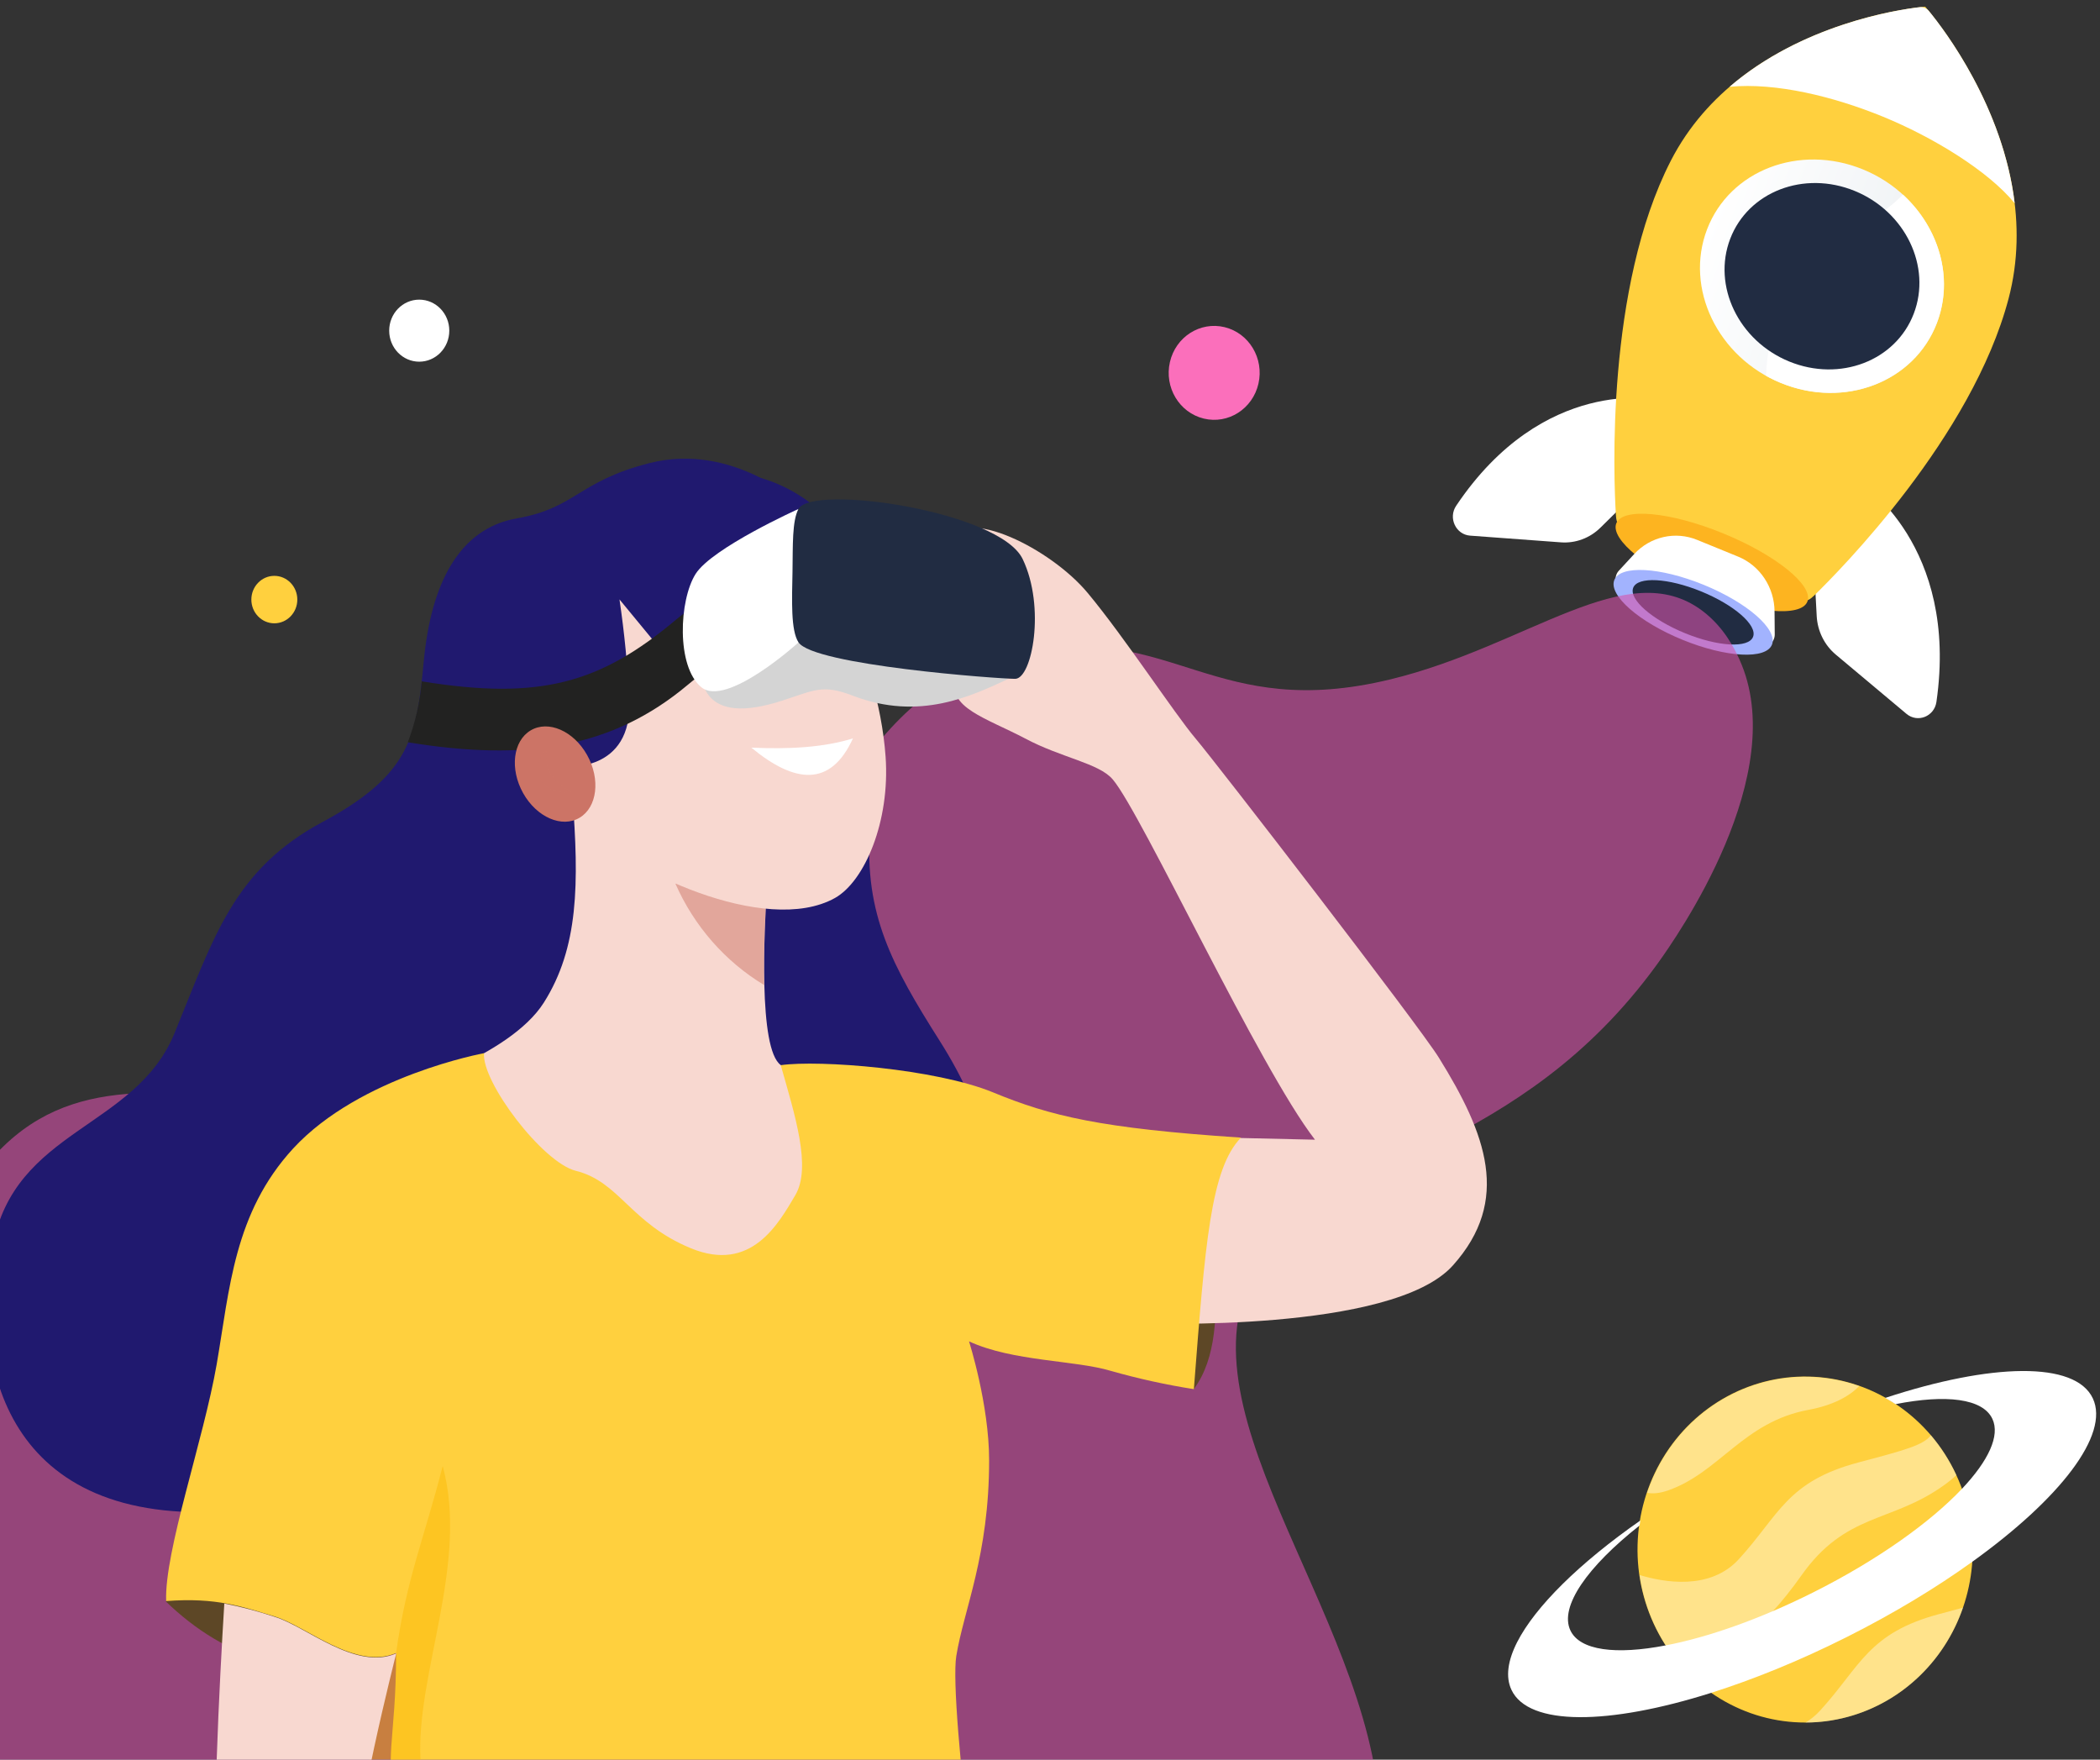 <svg width="259" height="217" viewBox="0 0 259 217" fill="none" xmlns="http://www.w3.org/2000/svg">
<rect x="0" y="0" width="259" height="217" fill="#333333" stroke="none"/>
<path d="M229.46 59.53C229.46 59.53 241.613 67.231 238.826 86.558C238.568 88.358 236.503 89.18 235.133 88.032L226.412 80.723C225.72 80.144 225.154 79.421 224.749 78.603C224.344 77.784 224.109 76.887 224.06 75.969L223.55 66.439L229.46 59.53Z" fill="white"/>
<path d="M204.34 49.273C204.34 49.273 190.373 46.307 179.594 62.371C178.59 63.867 179.551 65.923 181.31 66.054L192.515 66.882C193.404 66.948 194.295 66.821 195.134 66.51C195.972 66.199 196.737 65.711 197.382 65.076L204.071 58.486L204.34 49.273Z" fill="white"/>
<path d="M206.069 19.819C214.923 2.578 237.419 0.798 237.438 0.825C237.467 0.825 252.693 18.009 247.722 36.834C243.213 53.91 226.9 70.376 223.738 73.447C223.394 73.777 222.831 74.261 222.479 73.944C215.634 67.788 208.031 64.917 199.85 64.708C199.398 64.696 199.32 63.951 199.292 63.485C199.024 59.072 198.024 35.485 206.069 19.819Z" fill="#FFD03E"/>
<path d="M232.236 14.39C226.158 11.904 219.056 10.159 213.318 10.702C222.216 3.054 233.841 1.223 236.754 0.887C236.966 0.862 237.18 0.892 237.379 0.973C237.577 1.054 237.754 1.184 237.892 1.352C239.793 3.654 247.057 13.198 248.475 25.065C245.191 21.041 238.314 16.873 232.236 14.39Z" fill="white"/>
<path d="M238.885 39.854C241.675 32.578 237.591 24.087 229.763 20.89C221.936 17.693 213.329 21 210.539 28.276C207.75 35.552 211.834 44.043 219.661 47.24C227.489 50.437 236.096 47.131 238.885 39.854Z" fill="url(#paint0_linear_2013_2041)"/>
<g style="mix-blend-mode:multiply">
<path d="M220.144 37.335C224.202 29.512 229.987 28.696 234.698 24.005C239.142 28.081 240.992 34.307 238.873 39.84C236.084 47.116 227.478 50.423 219.65 47.226C219.018 46.968 218.403 46.672 217.806 46.338C217.918 43.608 218.368 40.759 220.144 37.335Z" fill="white"/>
</g>
<path d="M236.028 38.687C238.255 32.877 234.994 26.097 228.744 23.544C222.494 20.991 215.622 23.632 213.395 29.442C211.167 35.252 214.428 42.031 220.678 44.584C226.928 47.137 233.801 44.497 236.028 38.687Z" fill="#212C42"/>
<path d="M222.914 74.178C223.675 72.192 219.015 68.427 212.504 65.768C205.994 63.109 200.099 62.562 199.338 64.548C198.577 66.533 203.238 70.298 209.748 72.957C216.258 75.617 222.153 76.163 222.914 74.178Z" fill="#FDB420"/>
<path d="M209.308 66.576L214.367 68.642C215.683 69.18 216.814 70.11 217.614 71.315C218.415 72.519 218.849 73.943 218.861 75.403L218.885 78.238C218.887 78.479 218.831 78.717 218.724 78.931C218.616 79.144 218.459 79.328 218.266 79.464C218.074 79.6 217.852 79.686 217.62 79.713C217.388 79.74 217.153 79.708 216.936 79.619L200.158 72.767C199.941 72.679 199.748 72.536 199.597 72.353C199.445 72.169 199.34 71.95 199.29 71.715C199.24 71.48 199.247 71.235 199.31 71.003C199.372 70.771 199.49 70.559 199.651 70.385L201.544 68.333C202.521 67.275 203.782 66.543 205.166 66.23C206.549 65.917 207.992 66.037 209.308 66.576V66.576Z" fill="white"/>
<path d="M218.548 79.485C219.267 77.611 215.494 74.313 210.121 72.119C204.748 69.924 199.811 69.664 199.093 71.538C198.374 73.411 202.147 76.709 207.52 78.903C212.892 81.098 217.83 81.358 218.548 79.485Z" fill="#A2B3FE"/>
<path d="M216.212 78.531C216.758 77.107 213.891 74.601 209.808 72.933C205.724 71.265 201.972 71.067 201.426 72.491C200.88 73.915 203.748 76.421 207.831 78.089C211.914 79.757 215.667 79.955 216.212 78.531Z" fill="#212C42"/>
<path d="M241.227 181.79C241.247 181.831 241.267 181.875 241.284 181.916C242.786 185.163 243.467 188.75 243.265 192.342C243.062 195.933 241.982 199.414 240.125 202.459C238.268 205.504 235.695 208.015 232.645 209.757C229.595 211.498 226.167 212.415 222.681 212.421C222.681 212.421 222.681 212.421 222.681 212.421C218.987 212.431 215.358 211.419 212.172 209.49C208.985 207.561 206.358 204.786 204.563 201.454C202.768 198.121 201.871 194.353 201.966 190.541C202.06 186.73 203.143 183.014 205.101 179.781C207.058 176.547 209.82 173.915 213.098 172.157C216.376 170.399 220.05 169.579 223.739 169.784C227.428 169.99 230.996 171.211 234.072 173.322C237.148 175.434 239.619 178.357 241.229 181.789L241.227 181.79Z" fill="#FFD03E"/>
<path opacity="0.4" d="M241.228 181.79C241.248 181.831 241.268 181.875 241.285 181.916C240.778 182.386 240.24 182.82 239.676 183.215C233.179 187.844 227.652 186.507 222.145 194.322C217.452 200.985 211.431 206.158 206.634 204.577C204.291 201.597 202.765 198.024 202.214 194.229C205.205 195.14 210.9 196.158 214.452 192.281C219.44 186.832 220.346 182.69 229.242 180.339C234.972 178.822 237.23 178.208 238.144 176.995C239.377 178.442 240.415 180.055 241.228 181.79Z" fill="white"/>
<path opacity="0.4" d="M242.102 198.256C240.675 202.396 238.043 205.979 234.566 208.515C231.09 211.051 226.939 212.417 222.682 212.424C223.341 212.028 223.942 211.536 224.465 210.963C229.454 205.515 230.359 201.372 239.255 199.021C240.319 198.736 241.265 198.486 242.102 198.256Z" fill="white"/>
<path opacity="0.4" d="M229.307 170.924C228.091 172.184 226.087 173.299 223.032 173.864C215.049 175.337 212.066 181.573 205.76 183.785C204.695 184.158 203.836 184.232 203.144 184.093C204.936 178.776 208.693 174.407 213.595 171.94C218.497 169.473 224.145 169.107 229.307 170.924V170.924Z" fill="white"/>
<path d="M232.505 172.392C232.629 172.459 232.75 172.528 232.872 172.599C233.182 172.777 233.478 172.963 233.776 173.16C239.999 171.933 244.539 172.45 245.726 174.971C246.706 177.052 245.226 180.154 241.982 183.593C238.045 187.756 231.513 192.42 223.635 196.37C217.043 199.677 210.643 201.912 205.444 202.907C199.318 204.091 194.854 203.555 193.68 201.059C192.301 198.129 195.793 193.188 202.211 188.127C202.239 187.921 202.272 187.711 202.31 187.506C194.8 192.749 189.359 198.116 187.122 202.494C185.955 204.782 185.664 206.799 186.412 208.389C188.529 212.889 198.416 212.751 211.04 208.761C216.236 207.116 221.903 204.821 227.679 201.925C233.496 199.009 238.782 195.809 243.267 192.583C254.052 184.833 260.224 176.93 258.115 172.446C255.946 167.827 245.598 168.088 232.505 172.392Z" fill="white"/>
<path d="M155.208 47.312C155.92 44.199 154.052 41.081 151.037 40.346C148.022 39.612 145 41.539 144.289 44.652C143.577 47.764 145.444 50.883 148.46 51.617C151.475 52.352 154.497 50.424 155.208 47.312Z" fill="url(#paint1_linear_2013_2041)"/>
<path d="M33.835 76.866C35.4 76.866 36.669 75.556 36.669 73.94C36.669 72.324 35.4 71.014 33.835 71.014C32.269 71.014 31 72.324 31 73.94C31 75.556 32.269 76.866 33.835 76.866Z" fill="#FFD03E"/>
<path d="M51.706 44.603C53.753 44.603 55.413 42.89 55.413 40.777C55.413 38.664 53.753 36.952 51.706 36.952C49.659 36.952 48 38.664 48 40.777C48 42.89 49.659 44.603 51.706 44.603Z" fill="white"/>
<path opacity="0.6" d="M-36.704 195.158C-41.859 183.751 -10.359 157.23 -4.356 147.457C13.355 118.624 42.587 152.39 81.998 122.316C104.976 104.781 104.442 84.884 126.532 80.406C144.578 76.747 149.764 89.055 171.501 83.775C188.516 79.645 200.709 68.375 209.957 75.324C212.7 77.387 214.001 80.163 214.524 81.312C220.94 95.402 206.845 115.506 204.385 118.9C187.328 142.433 165.057 142.66 156.032 154.803C143.09 172.227 169.058 198.69 170.16 223.534C170.952 241.281 171.813 239.431 157.935 247.064C140.133 256.854 76.047 306.408 33.386 290.46C-23.406 269.238 -25.884 219.1 -36.704 195.158Z" fill="#D752AA"/>
<path d="M98.935 62.427C98.935 62.427 90.646 54.421 80.058 57.119C71.263 59.375 71.005 62.657 63.755 63.922C56.505 65.188 53.158 72.159 52.274 81.449C51.391 90.738 50.739 95.489 39.755 101.381C28.773 107.273 26.353 115.66 21.513 127.436C16.674 139.211 1.735 139.22 -0.899 153.721C-3.533 168.221 0.637 188.384 28.549 186.34C56.462 184.296 55.458 193.117 76.849 195.382C98.24 197.647 117.091 170.15 117.752 162.462C118.413 154.774 128.049 147.51 115.873 128.321C110.038 119.111 106.589 112.741 107.292 102.372C107.996 92.003 108.674 73.645 98.935 62.427Z" fill="#20196F"/>
<path d="M87.729 160.533C69.281 160.533 48.8 134.452 48.8 134.452C48.8 134.452 62.769 130.426 67.068 123.649C71.367 116.872 71.435 108.954 70.594 98.108L94.946 104.681C94.946 104.681 94.783 106.397 94.62 108.954C94.396 112.316 94.165 117.147 94.268 121.473C94.388 126.206 94.903 130.32 96.284 131.337C99.888 133.912 106.152 139.096 107.696 144.086C109.241 149.076 106.186 160.533 87.729 160.533Z" fill="#F8D8D0"/>
<g style="mix-blend-mode:multiply" opacity="0.5">
<path d="M94.242 121.473C89.424 118.569 85.598 114.195 83.293 108.954H94.593C94.396 112.316 94.164 117.147 94.242 121.473Z" fill="#CC7466"/>
</g>
<path d="M153.052 140.282C146.839 150.093 152.992 163.417 147.243 171.3C144.278 165.69 142.314 159.577 141.442 153.252C140.318 143.573 153.052 140.282 153.052 140.282Z" fill="#5D4726"/>
<path d="M150.623 140.282L162.181 140.547C155.317 131.7 140.781 100.266 137.238 96.117C135.522 94.1 130.914 93.463 126.409 91.056C121.664 88.562 116.67 87.199 117.992 83.713C118.79 81.59 125.199 83.713 125.199 83.713C125.199 83.713 128.898 79.936 124.925 76.972C119.124 72.663 115.606 69.567 117.065 66.55C119.013 62.454 129.55 67.594 134.157 73.132C138.765 78.671 144.866 88.022 147.44 91.056C150.014 94.091 175.181 126.693 177.472 130.453C183.298 139.831 186.395 148.014 179.188 156.056C171.723 164.408 140.936 163.187 140.936 163.187L140.078 141.007L150.623 140.282Z" fill="#F8D8D0"/>
<path d="M20.45 197.487C27.692 204.494 37.319 208.104 48.809 203.902C47.891 200.987 46.336 198.328 44.264 196.131C42.191 193.935 39.657 192.259 36.856 191.232C27.315 187.791 20.45 197.487 20.45 197.487Z" fill="#5D4726"/>
<path d="M59.697 129.878C59.697 129.878 44.424 132.673 36.161 141.627C28.842 149.589 28.327 158.976 26.723 168.248C25.118 177.52 20.262 191.303 20.493 197.443C26.723 196.966 29.932 198.151 33.862 199.337C37.792 200.522 43.781 205.998 48.852 203.857C48.852 215.031 47.213 216.137 49.075 224.984C50.937 233.831 45.342 244.581 44.605 263.797C43.867 283.013 41.249 303.759 41.249 303.759H127.337C127.337 303.759 128.453 274.944 125.098 261.488C121.743 248.031 117.006 209.988 117.942 204.22C118.877 198.452 121.992 191.834 121.992 180.094C121.992 173.167 119.512 165.417 119.512 165.417C124.918 167.912 132.554 167.717 137.025 169.062C140.385 170.017 143.798 170.767 147.244 171.309C148.634 153.34 149.321 144.13 153.053 140.291C135.72 139.141 129.577 137.637 122.489 134.717C115.402 131.798 101.038 130.683 96.293 131.355C98.009 137.433 100.129 143.945 98.078 147.404C96.027 150.863 92.672 157.012 85.207 153.933C77.742 150.854 76.429 145.732 71.024 144.387C66.905 143.361 59.389 133.408 59.697 129.878Z" fill="#FFD03E"/>
<g style="mix-blend-mode:multiply" opacity="0.5">
<path d="M48.843 203.902C50.148 194.559 52.276 189.87 54.601 180.775C57.87 192.781 51.272 206.432 51.864 217.049C52.241 223.772 57.115 226.444 58.728 233.088C60.779 241.67 68.939 245.041 76.284 250.906C73.469 249.898 65.79 245.687 59.612 244.068C53.743 242.537 49.221 243.351 51.495 251.473C54.181 261.063 36.908 267.265 36.47 263.116C35.604 254.923 48.843 203.902 48.843 203.902Z" fill="#FCBA06"/>
</g>
<path d="M60.563 299.274C60.521 300.831 60.198 302.367 59.61 303.803C57.714 308.775 53.381 313.535 50.438 313.535C47.495 313.535 46.457 308.607 45.624 303.803C45.367 302.299 45.135 300.813 44.869 299.477C44.389 297.053 43.239 296.027 42.295 294.328C41.059 292.081 40.201 288.666 41.78 279.288C42.226 276.634 27.82 242.581 26.807 233.849C26.044 227.249 27.082 207.149 27.665 197.744C29.77 198.16 31.848 198.709 33.886 199.39C37.807 200.584 43.797 206.051 48.868 203.91C48.868 203.91 43.222 226.028 44.028 230.328C44.354 232.097 45.47 238.6 46.757 245.97C48.61 256.586 50.841 269.052 51.605 271.432C53.218 275.94 55.334 280.239 57.911 284.242C59.919 287.348 60.597 293.213 60.563 299.274Z" fill="#F8D8D0"/>
<path d="M94.19 64.577C100.566 65.833 108.297 80.325 109.223 93.312C109.79 101.275 106.649 108.68 102.977 110.741C94.396 115.528 76.995 107.202 72.31 101.806C68.989 97.966 66.633 93.344 65.448 88.346C64.263 83.349 64.286 78.128 65.514 73.141C68.655 60.145 83.945 62.56 94.19 64.577Z" fill="#F8D8D0"/>
<path d="M105.198 91.056C102.444 97.099 98.034 96.63 92.662 92.198C97.304 92.41 101.594 92.18 105.198 91.056Z" fill="white"/>
<path d="M92.981 58.738C104.745 61.295 113.119 77.839 105.199 79.228C100.124 80.217 95.004 80.937 89.857 81.386C85.979 81.599 84.229 83.404 81.346 79.918L76.403 73.92C77.009 78.025 77.413 82.158 77.613 86.305C78.025 95.383 69.65 94.533 69.65 94.533C69.65 94.533 59.354 89.641 60.212 78.706C61.07 67.771 67.84 64.807 69.247 64.064C77.184 59.835 84.374 56.862 92.981 58.738Z" fill="#20196F"/>
<path d="M101.775 74.521C101.775 74.521 90.886 79.37 84.82 84.457C75.545 92.242 64.888 93.932 50.301 91.534C51.212 89.126 51.79 86.597 52.017 84.023C66.604 86.394 74.043 84.244 83.327 76.459C89.393 71.372 102.324 65.568 102.324 65.568L101.775 74.521Z" fill="#222221"/>
<path d="M97.673 76.326C97.673 76.326 88.578 70.628 86.913 77.671C85.248 84.713 86.913 89.482 96.412 86.421C100.444 85.129 101.414 84.341 105.181 85.792C113.418 88.969 119.888 85.792 124.375 83.713L97.673 76.326Z" fill="#D4D4D4"/>
<path d="M98.481 62.763C98.481 62.763 87.824 67.559 85.79 70.779C83.757 73.999 83.388 82.156 86.486 84.74C89.583 87.323 98.498 79.21 98.498 79.21L98.481 62.763Z" fill="white"/>
<path d="M98.48 62.763C97.682 64.25 97.794 67.275 97.742 70.505C97.674 74.043 97.519 77.742 98.48 79.21C100.325 82.032 123.115 83.713 125.2 83.713C127.285 83.713 128.975 74.866 126.127 68.939C123.278 63.011 100.145 59.667 98.48 62.763Z" fill="#212C42"/>
<path d="M71.484 100.842C73.662 99.543 74.076 96.08 72.408 93.106C70.74 90.133 67.623 88.775 65.444 90.074C63.266 91.373 62.852 94.836 64.52 97.81C66.187 100.783 69.305 102.141 71.484 100.842Z" fill="#CC7466"/>
<g style="mix-blend-mode:multiply" opacity="0.5">
<path d="M70.414 97.586C69.753 97.775 69.052 97.755 68.402 97.529C67.752 97.304 67.183 96.883 66.767 96.32C66.388 95.714 66.249 94.981 66.378 94.271C66.507 93.562 66.895 92.931 67.462 92.507C67.34 93.026 67.323 93.565 67.413 94.09C67.503 94.615 67.698 95.116 67.985 95.56C68.606 96.446 69.444 97.145 70.414 97.586V97.586Z" fill="#CC7466"/>
</g>
<defs>
<linearGradient id="paint0_linear_2013_2041" x1="238.889" y1="39.855" x2="210.303" y2="28.895" gradientUnits="userSpaceOnUse">
<stop stop-color="#EBEFF2"/>
<stop offset="1" stop-color="white"/>
</linearGradient>
<linearGradient id="paint1_linear_2013_2041" x1="34692.2" y1="20463.7" x2="34186.9" y2="21153.7" gradientUnits="userSpaceOnUse">
<stop stop-color="#FF9085"/>
<stop offset="1" stop-color="#FB6FBB"/>
</linearGradient>
</defs>
</svg>
